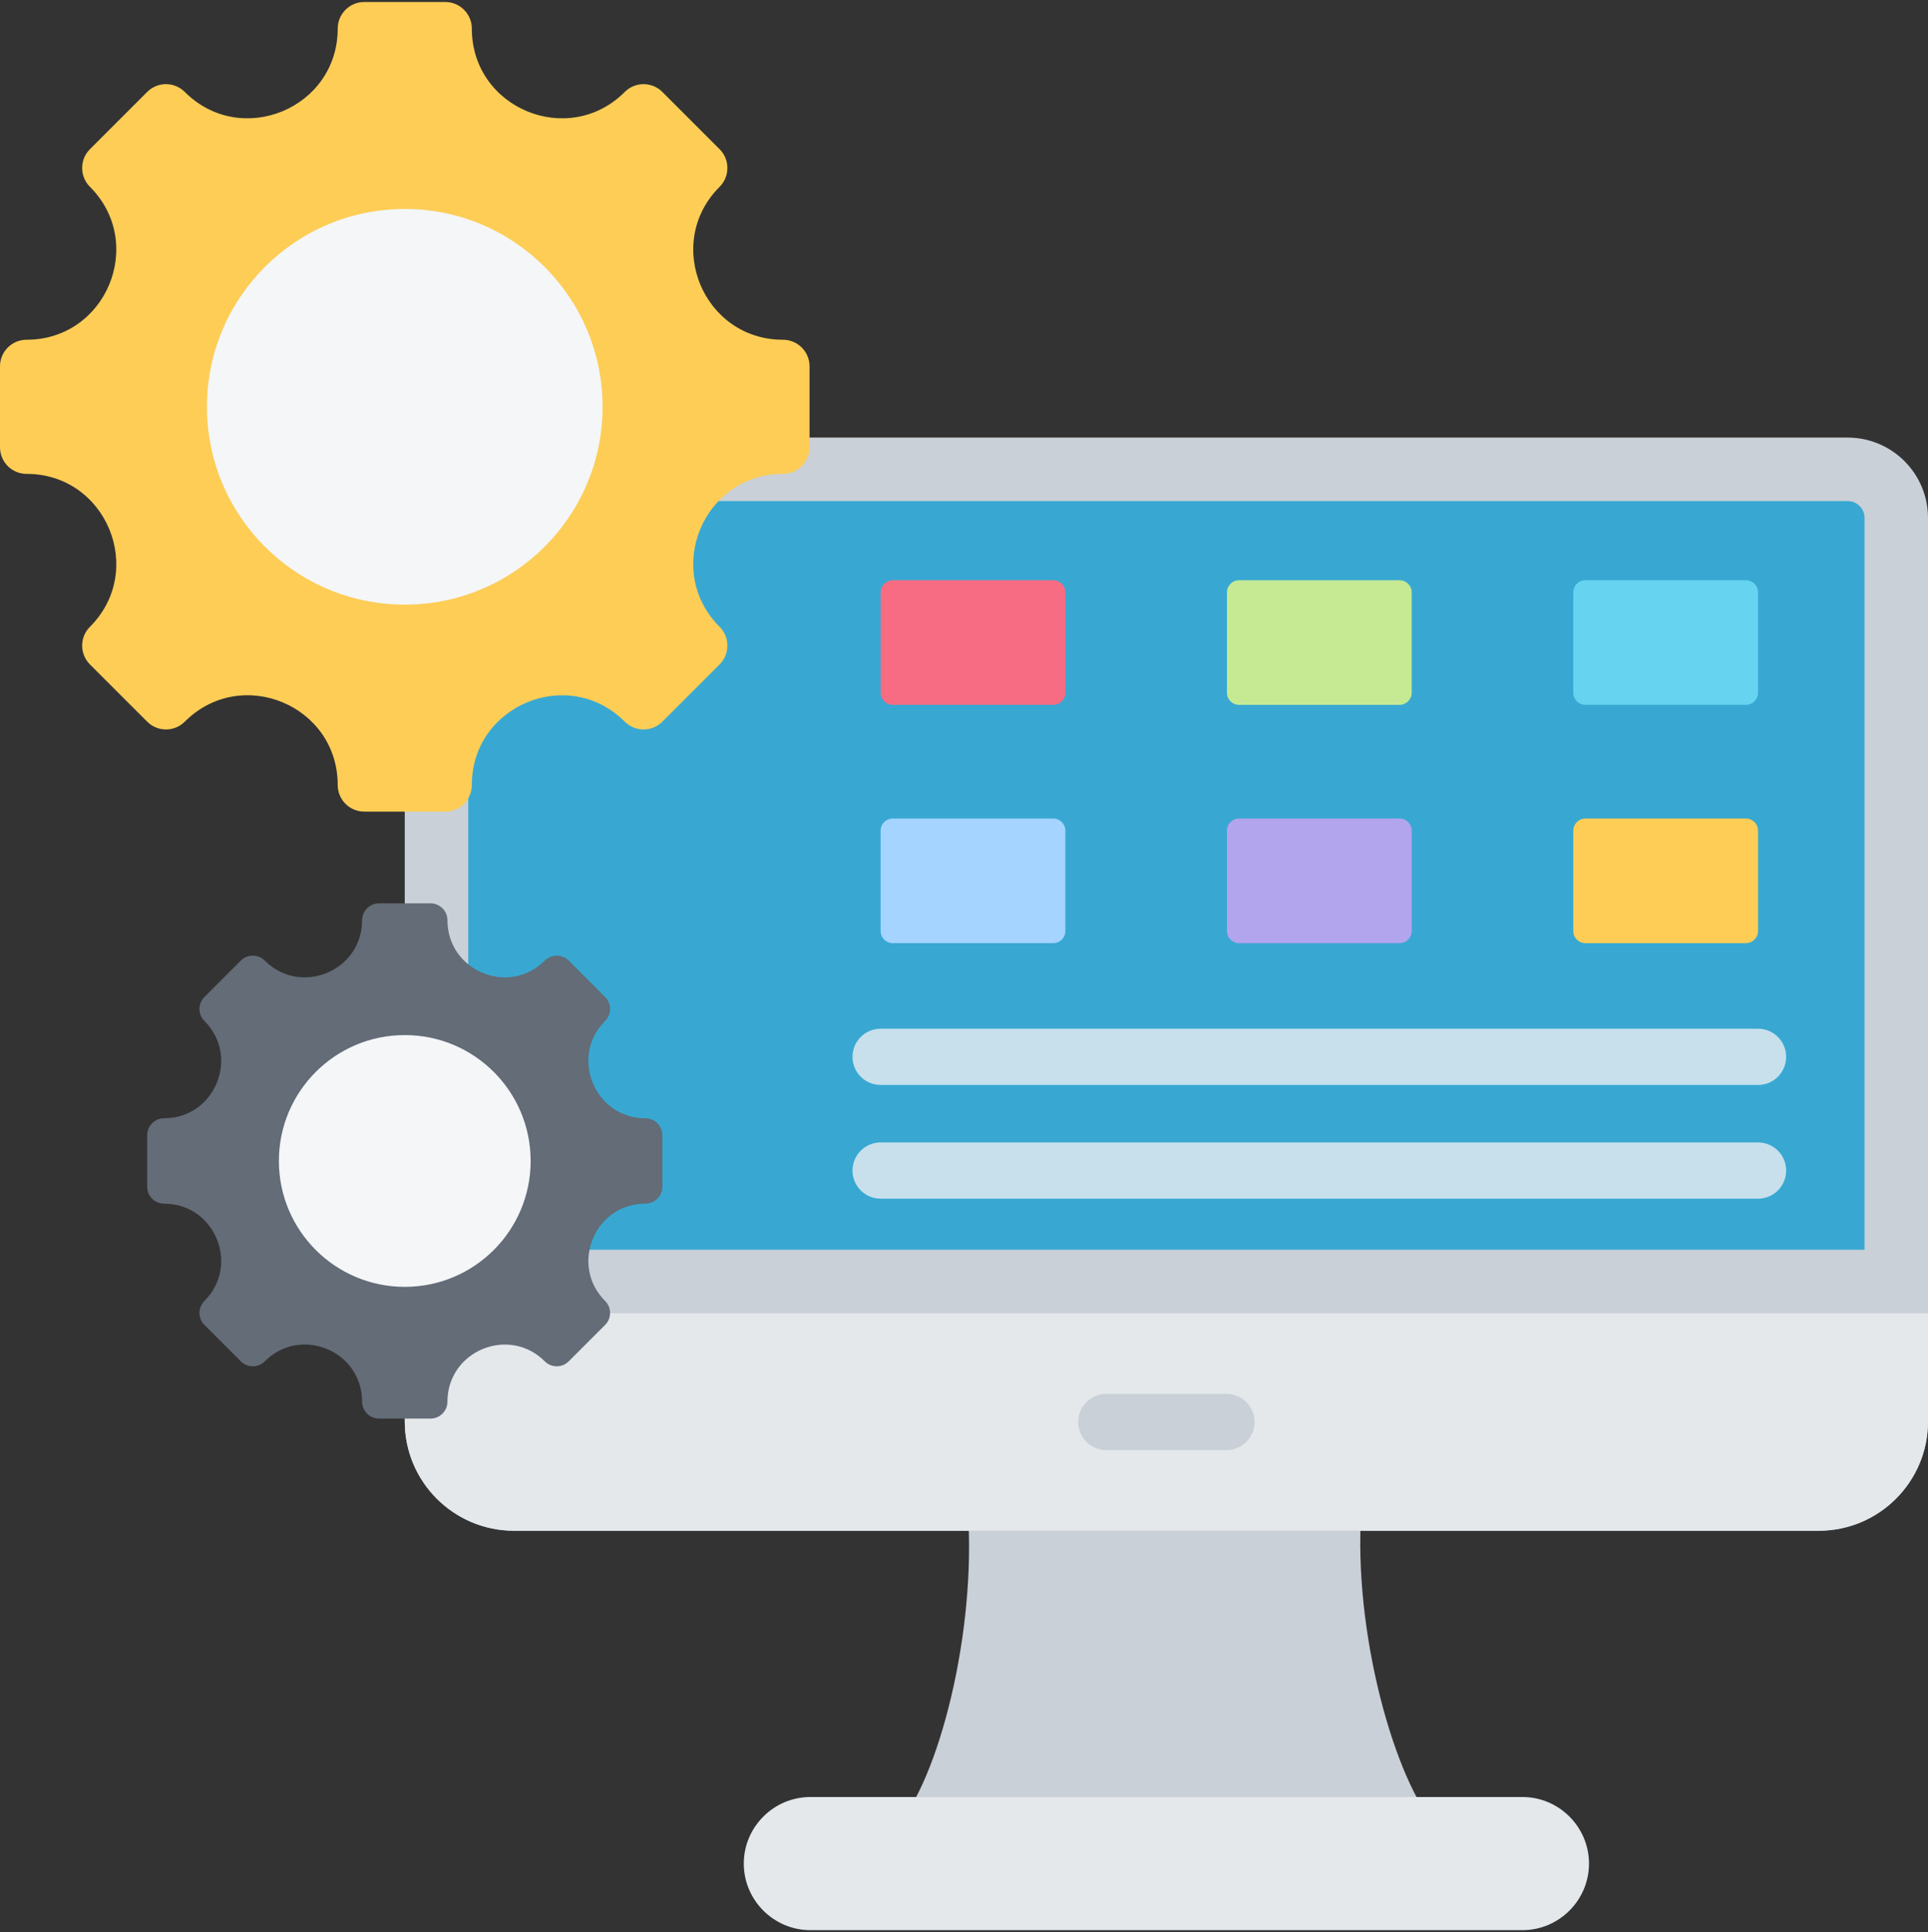 <svg width="480" height="481" viewBox="0 0 480 481" fill="none" xmlns="http://www.w3.org/2000/svg">
<rect x="0" y="0" width="480" height="481" fill="#333333" stroke="none"/>
<path fill-rule="evenodd" clip-rule="evenodd" d="M355.738 452.432H225.039C235.47 437.671 244.12 399.638 240.373 370.297H339.483C335.737 399.638 345.311 437.671 355.738 452.432Z" fill="#CAD0D7"/>
<path fill-rule="evenodd" clip-rule="evenodd" d="M201.747 447.356H379.029C388.144 447.356 395.601 454.813 395.601 463.928C395.601 473.043 388.144 480.5 379.029 480.5H201.747C192.632 480.5 185.175 473.043 185.175 463.928C185.175 454.814 192.632 447.356 201.747 447.356Z" fill="#E4E8EB"/>
<path fill-rule="evenodd" clip-rule="evenodd" d="M460.002 108.934C471.045 108.934 480 117.89 480 128.937V353.848C480 368.884 467.812 381.073 452.775 381.073H127.995C112.958 381.073 100.77 368.885 100.77 353.848V136.159C100.77 121.122 112.958 108.934 127.995 108.934H460.002Z" fill="#CAD0D7"/>
<path fill-rule="evenodd" clip-rule="evenodd" d="M116.572 311.118H464.2C464.2 250.391 464.2 189.664 464.2 128.937C464.2 126.614 462.327 124.735 460.003 124.735H127.996C121.681 124.735 116.572 129.844 116.572 136.159V311.118Z" fill="#38A8D2"/>
<path fill-rule="evenodd" clip-rule="evenodd" d="M480.001 326.919V353.848C480.001 368.884 467.813 381.073 452.776 381.073H127.996C112.959 381.073 100.771 368.885 100.771 353.848V326.919H480.001Z" fill="#E4E8EB"/>
<path fill-rule="evenodd" clip-rule="evenodd" d="M275.418 360.996C271.552 360.996 268.418 357.862 268.418 353.996C268.418 350.13 271.552 346.996 275.418 346.996H305.353C309.219 346.996 312.353 350.13 312.353 353.996C312.353 357.862 309.219 360.996 305.353 360.996H275.418Z" fill="#CAD0D7"/>
<path fill-rule="evenodd" clip-rule="evenodd" d="M194.926 117.969C175.081 117.969 165.124 142.011 179.156 156.043C181.741 158.628 181.741 162.82 179.156 165.405L164.904 179.656C162.319 182.241 158.127 182.241 155.542 179.656C141.51 165.624 117.468 175.581 117.468 195.426C117.468 199.083 114.504 202.045 110.849 202.045H90.695C87.04 202.045 84.076 199.083 84.076 195.426C84.076 175.557 60.052 165.606 46.002 179.656C43.417 182.241 39.225 182.241 36.641 179.656L22.39 165.405C19.805 162.82 19.805 158.628 22.39 156.043C36.422 142.011 26.465 117.969 6.619 117.969C2.962 117.969 -0.001 115.004 -0.001 111.35V91.196C-0.001 87.541 2.961 84.577 6.619 84.577C26.464 84.577 36.422 60.535 22.39 46.503C19.805 43.918 19.805 39.726 22.39 37.141L36.641 22.89C39.225 20.305 43.418 20.305 46.002 22.89C60.034 36.922 84.076 26.964 84.076 7.119C84.076 3.462 87.04 0.499 90.695 0.499H110.849C114.504 0.499 117.468 3.461 117.468 7.119C117.468 26.964 141.51 36.922 155.542 22.89C158.127 20.305 162.319 20.305 164.904 22.89L179.156 37.141C181.741 39.725 181.741 43.918 179.156 46.503C165.124 60.534 175.081 84.577 194.926 84.577C198.583 84.577 201.545 87.541 201.545 91.196V111.35C201.546 115.005 198.584 117.969 194.926 117.969Z" fill="#FDCD56"/>
<path d="M100.773 150.519C127.971 150.519 150.019 128.471 150.019 101.273C150.019 74.075 127.971 52.027 100.773 52.027C73.575 52.027 51.527 74.075 51.527 101.273C51.527 128.471 73.575 150.519 100.773 150.519Z" fill="#F4F6F8"/>
<path fill-rule="evenodd" clip-rule="evenodd" d="M160.692 299.641C148.062 299.641 141.726 314.941 150.656 323.871C152.301 325.516 152.301 328.184 150.656 329.829L141.587 338.898C139.942 340.543 137.274 340.543 135.629 338.898C126.699 329.968 111.399 336.305 111.399 348.934C111.399 351.261 109.512 353.147 107.187 353.147H94.36C92.034 353.147 90.147 351.262 90.147 348.934C90.147 336.289 74.858 329.957 65.917 338.898C64.272 340.543 61.604 340.543 59.959 338.898L50.889 329.829C49.244 328.184 49.244 325.516 50.889 323.871C59.819 314.941 53.482 299.641 40.852 299.641C38.525 299.641 36.639 297.754 36.639 295.428V282.602C36.639 280.276 38.524 278.389 40.852 278.389C53.482 278.389 59.818 263.088 50.889 254.159C49.244 252.514 49.244 249.846 50.889 248.201L59.959 239.131C61.604 237.486 64.272 237.486 65.917 239.131C74.847 248.061 90.147 241.724 90.147 229.094C90.147 226.767 92.033 224.882 94.36 224.882H107.186C109.512 224.882 111.398 226.767 111.398 229.094C111.398 241.724 126.698 248.06 135.628 239.131C137.273 237.486 139.941 237.486 141.586 239.131L150.655 248.201C152.3 249.846 152.3 252.514 150.655 254.159C141.725 263.089 148.062 278.389 160.691 278.389C163.018 278.389 164.903 280.276 164.903 282.602V295.428C164.905 297.754 163.019 299.641 160.692 299.641Z" fill="#636C77"/>
<path d="M100.773 320.356C118.082 320.356 132.113 306.325 132.113 289.016C132.113 271.707 118.082 257.676 100.773 257.676C83.465 257.676 69.433 271.707 69.433 289.016C69.433 306.325 83.465 320.356 100.773 320.356Z" fill="#F4F6F8"/>
<path fill-rule="evenodd" clip-rule="evenodd" d="M308.466 144.452H348.46C350.112 144.452 351.46 145.8 351.46 147.452V172.466C351.46 174.118 350.112 175.466 348.46 175.466H308.466C306.814 175.466 305.466 174.118 305.466 172.466V147.452C305.466 145.8 306.814 144.452 308.466 144.452Z" fill="#C6EA94"/>
<path fill-rule="evenodd" clip-rule="evenodd" d="M394.691 144.452H434.685C436.337 144.452 437.685 145.8 437.685 147.452V172.466C437.685 174.118 436.337 175.466 434.685 175.466H394.691C393.039 175.466 391.691 174.118 391.691 172.466V147.452C391.691 145.8 393.039 144.452 394.691 144.452Z" fill="#66D4F1"/>
<path fill-rule="evenodd" clip-rule="evenodd" d="M222.241 144.452H262.235C263.887 144.452 265.235 145.8 265.235 147.452V172.466C265.235 174.118 263.887 175.466 262.235 175.466H222.241C220.589 175.466 219.241 174.118 219.241 172.466V147.452C219.241 145.8 220.589 144.452 222.241 144.452Z" fill="#F76C82"/>
<path fill-rule="evenodd" clip-rule="evenodd" d="M308.466 203.773H348.46C350.112 203.773 351.46 205.121 351.46 206.773V231.787C351.46 233.439 350.112 234.787 348.46 234.787H308.466C306.814 234.787 305.466 233.439 305.466 231.787V206.773C305.466 205.12 306.814 203.773 308.466 203.773Z" fill="#B3A4EE"/>
<path fill-rule="evenodd" clip-rule="evenodd" d="M394.691 203.773H434.685C436.337 203.773 437.685 205.121 437.685 206.773V231.787C437.685 233.439 436.337 234.787 434.685 234.787H394.691C393.039 234.787 391.691 233.439 391.691 231.787V206.773C391.691 205.12 393.039 203.773 394.691 203.773Z" fill="#FDCD56"/>
<path fill-rule="evenodd" clip-rule="evenodd" d="M222.241 203.773H262.235C263.887 203.773 265.235 205.121 265.235 206.773V231.787C265.235 233.439 263.887 234.787 262.235 234.787H222.241C220.589 234.787 219.241 233.439 219.241 231.787V206.773C219.241 205.12 220.589 203.773 222.241 203.773Z" fill="#A4D4FF"/>
<path fill-rule="evenodd" clip-rule="evenodd" d="M219.241 270.094C215.375 270.094 212.241 266.96 212.241 263.094C212.241 259.228 215.375 256.094 219.241 256.094H437.685C441.551 256.094 444.685 259.228 444.685 263.094C444.685 266.96 441.551 270.094 437.685 270.094H219.241ZM219.241 298.402C215.375 298.402 212.241 295.268 212.241 291.402C212.241 287.536 215.375 284.402 219.241 284.402H437.685C441.551 284.402 444.685 287.536 444.685 291.402C444.685 295.268 441.551 298.402 437.685 298.402H219.241Z" fill="#C7E0EC"/>
</svg>
